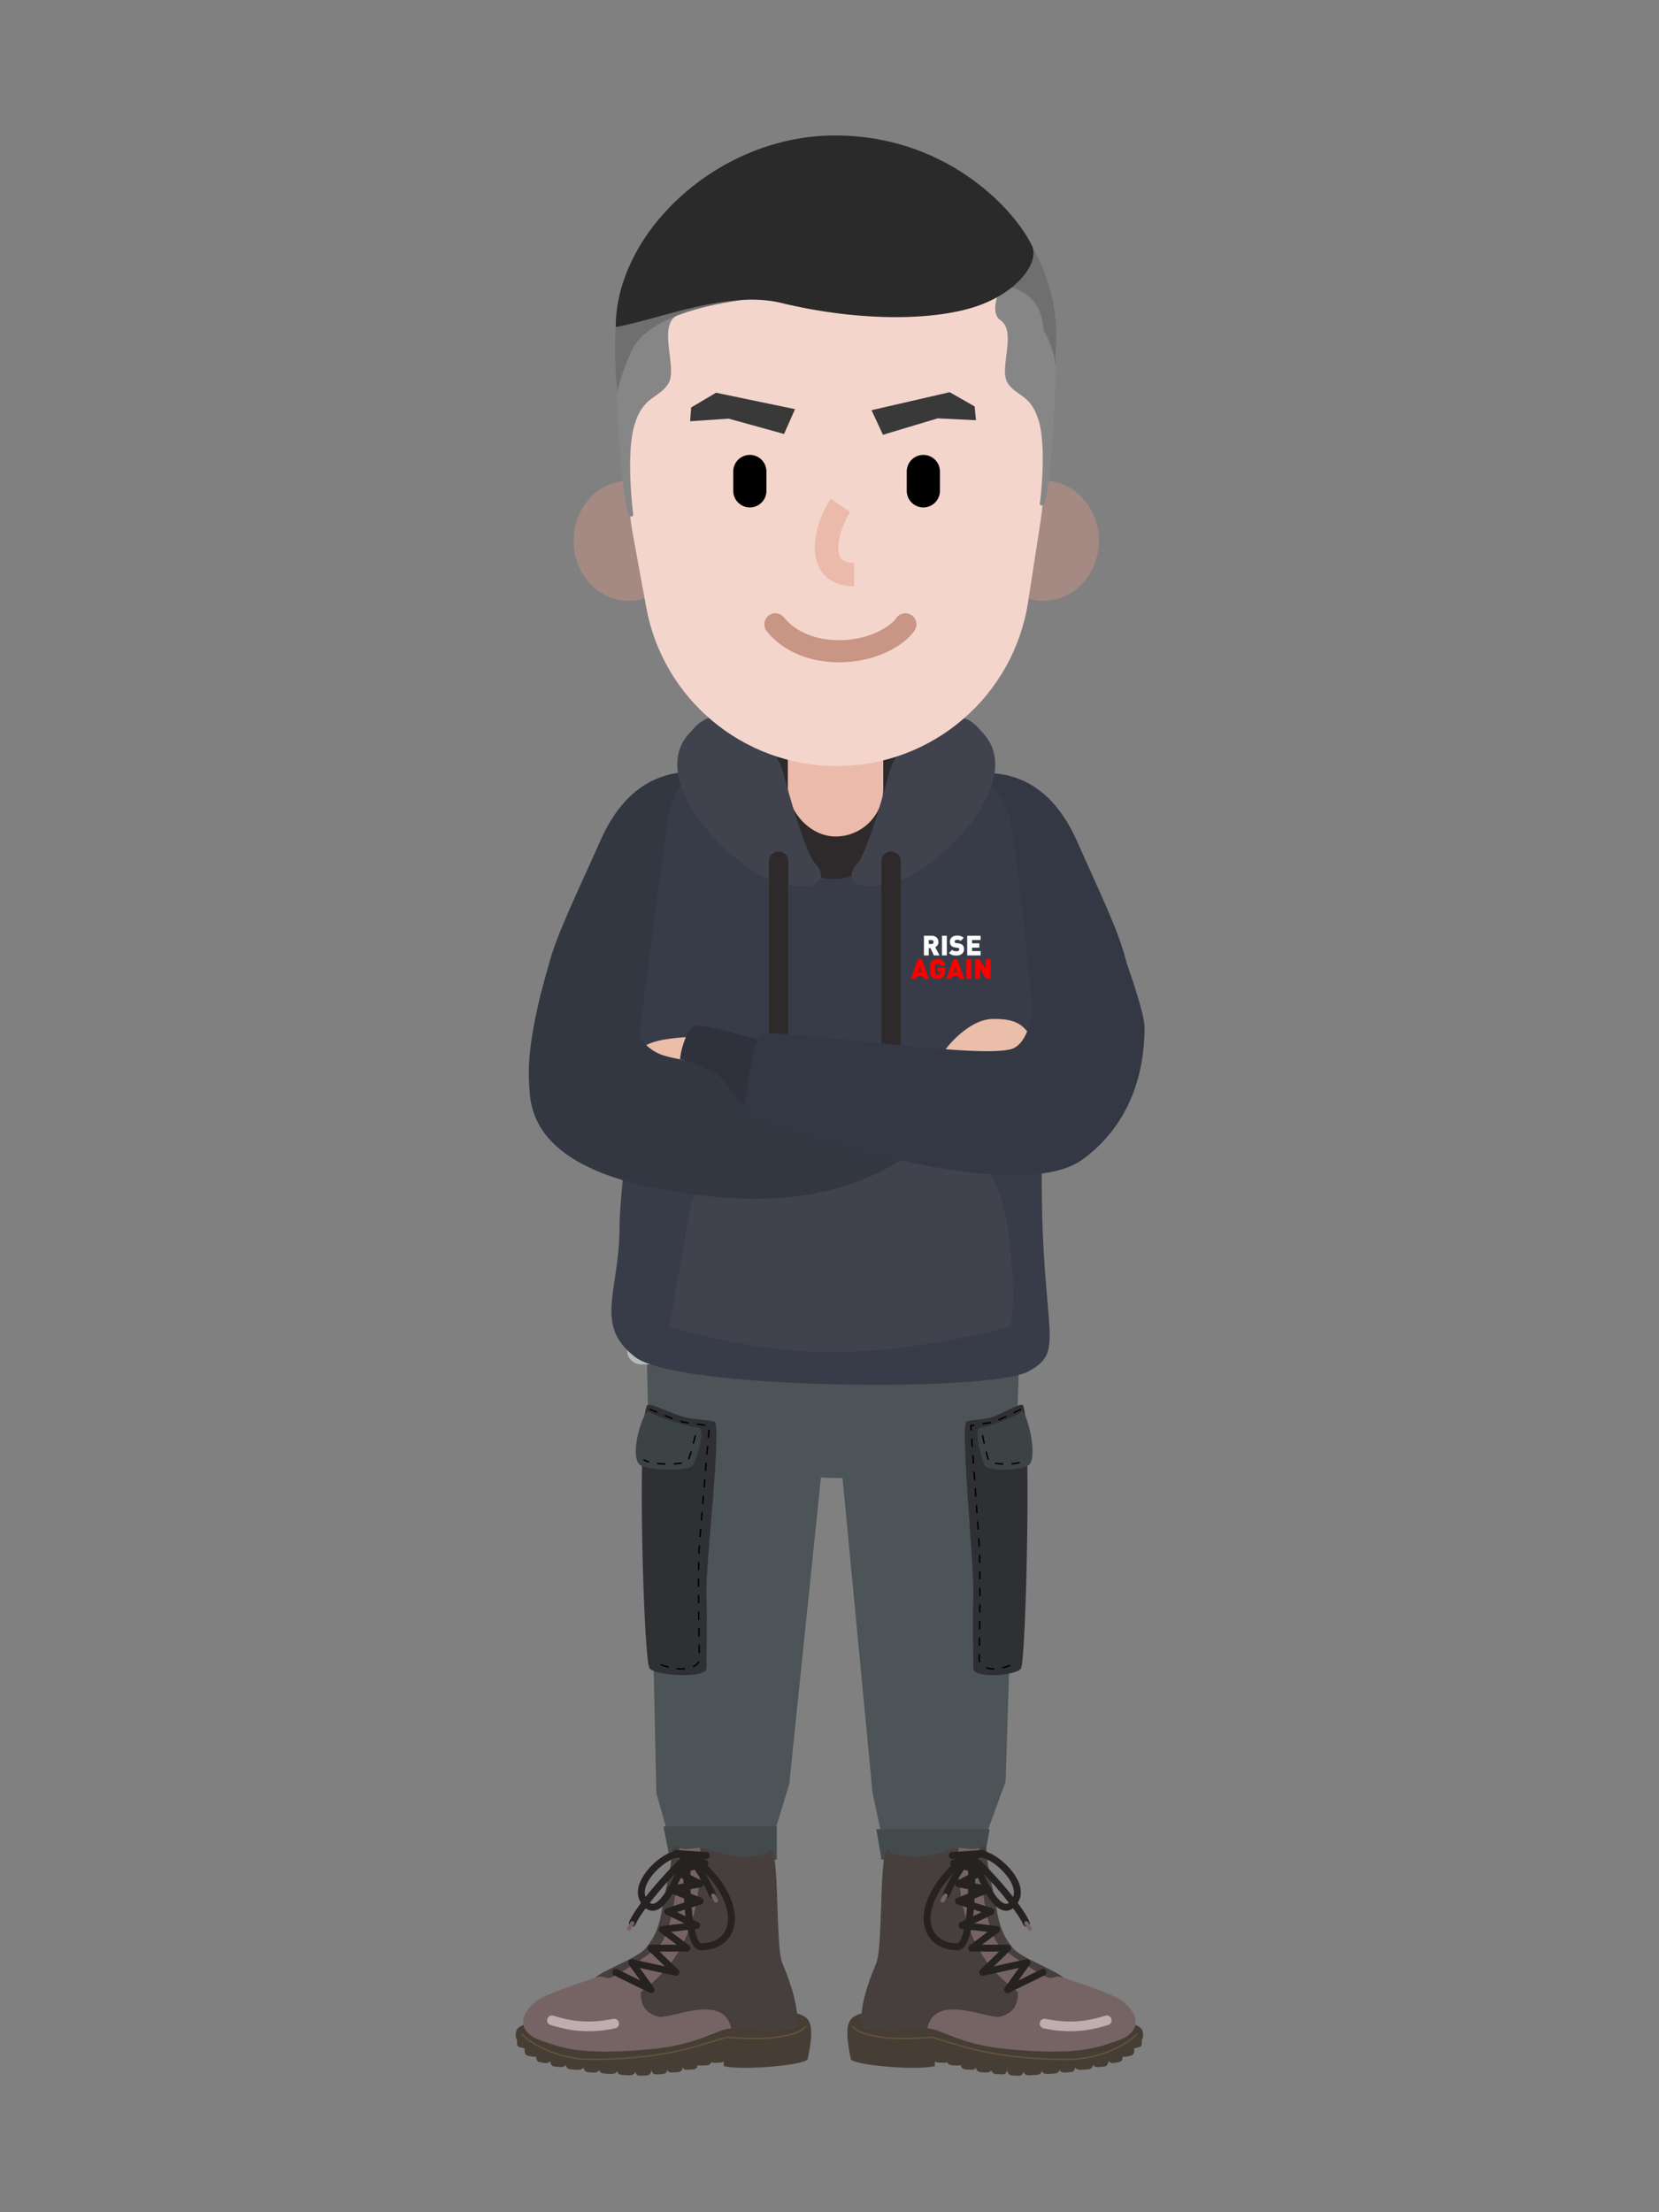 <svg width="1200" height="1600" viewBox="0 0 1200 1600" fill="none" xmlns="http://www.w3.org/2000/svg">
<rect x="0" y="0" width="1200" height="1600" fill="#808080" stroke="none"/>
<path d="M674.545 1205.77V1433.77" stroke="#EBBAAA" stroke-width="44" stroke-linecap="round" stroke-linejoin="bevel"/>
<path d="M526.545 1205.77V1451.27" stroke="#EBBAAA" stroke-width="44" stroke-linecap="round" stroke-linejoin="bevel"/>
<path d="M606.875 1069C670.388 1069 721.875 1042.81 721.875 1010.5C721.875 978.191 670.388 952 606.875 952C543.362 952 491.875 978.191 491.875 1010.5C491.875 1042.81 543.362 1069 606.875 1069Z" fill="#4D5457"/>
<path d="M602.875 980.768H467.875L474.761 1296.99L482.761 1325.2H560.261L570.875 1290.5L602.875 980.768Z" fill="#4D5457"/>
<path d="M601.59 986.789H737.047L727.375 1288.5L714.375 1324.23L638.375 1330.92L631.114 1296.5L601.59 986.789Z" fill="#4D5457"/>
<path d="M479.875 1321H561.875V1345H484.618L479.875 1321Z" fill="#434A4C"/>
<path d="M633.875 1323H715.875L711.875 1345H637.618L633.875 1323Z" fill="#434A4C"/>
<path d="M457.545 939.768H747.545L751.369 975.71C751.997 981.618 747.366 986.768 741.425 986.768H463.665C457.724 986.768 453.093 981.618 453.721 975.71L457.545 939.768Z" fill="#B2BDC0"/>
<path d="M434.559 607.418C458.74 553.111 498.26 557.209 515.052 559.266L483.706 747.49L389.376 806C370.875 780.5 395.308 704.221 396.875 698C402.149 677.068 415.918 649.283 434.559 607.418Z" fill="#333742"/>
<path d="M778.936 608.173C754.755 553.866 715.235 557.964 698.443 560.021L729.789 748.245L820.375 713.5C817.875 705.5 815.943 700.721 814.375 694.5C809.102 673.568 797.577 650.038 778.936 608.173Z" fill="#343844"/>
<path d="M483.171 592.565C487.327 562.327 512.69 540.151 543.223 539.813L612.202 539.049L675.76 545.745C704.819 548.807 728.395 571.378 732.222 600.434C740.562 663.755 753.507 774.516 753.507 851.947C753.507 966.171 771.669 977.096 743.549 992.062C715.43 1007.03 490.464 1004.92 459.749 981.719C429.034 958.515 448.132 934.342 448.131 886.964C448.131 852.061 471.084 680.493 483.171 592.565Z" fill="#383C48"/>
<ellipse cx="603.25" cy="570.401" rx="49.375" ry="65.401" fill="#2E2A2B"/>
<rect x="569.875" y="490" width="69" height="115" rx="34.5" fill="#EBBAAA"/>
<path d="M566.382 639.447C533.799 633.117 463.541 564.276 500.197 528.67C523.617 498.997 561.291 538.561 566.382 558.342C570.455 574.168 581.656 613.071 588.783 623.621C596.929 631.204 598.966 645.777 566.382 639.447Z" fill="#40424E"/>
<path d="M643.368 639.447C675.952 633.117 746.21 564.276 709.553 528.67C686.134 498.997 648.459 538.561 643.368 558.342C639.295 574.168 628.095 613.071 620.967 623.621C612.821 631.204 610.785 645.777 643.368 639.447Z" fill="#40424E"/>
<path d="M563.182 622.866L563.182 762.437" stroke="#2E2A2B" stroke-width="14" stroke-linecap="round"/>
<path d="M563.182 760.775L563.182 773.237" stroke="#40424E" stroke-width="10" stroke-linecap="round"/>
<path d="M644.505 622.866L644.505 783.537" stroke="#2E2A2B" stroke-width="14" stroke-linecap="round"/>
<path d="M644.505 781.477L644.505 795.896" stroke="#40424E" stroke-width="10" stroke-linecap="round"/>
<path opacity="0.5" d="M754.875 434.554C776.966 434.554 794.875 415.078 794.875 391.054C794.875 367.029 776.966 347.554 754.875 347.554C732.784 347.554 714.875 367.029 714.875 391.054C714.875 415.078 732.784 434.554 754.875 434.554Z" fill="#C99584"/>
<path opacity="0.5" d="M454.875 434.554C432.784 434.554 414.875 415.078 414.875 391.054C414.875 367.029 432.784 347.554 454.875 347.554C476.966 347.554 494.875 367.029 494.875 391.054C494.875 415.078 476.966 434.554 454.875 434.554Z" fill="#C99584"/>
<path d="M454.875 294.322C454.875 211.48 522.032 144.322 604.875 144.322C687.718 144.322 754.875 211.48 754.875 294.322V349.168C754.875 358.079 754.194 366.976 752.837 375.783L743.67 435.289C733.144 503.619 674.345 554.054 605.209 554.054C537.541 554.054 479.545 505.687 467.392 439.119L457.717 386.123C455.826 375.765 454.875 365.257 454.875 354.728V294.322Z" fill="#F4D5CC"/>
<path d="M445.375 249.054C444.705 188.044 498.378 168.054 488.876 179.554C479.375 191.053 501.878 219.554 488.876 228.554C475.875 237.554 490.376 266.555 483.376 277.555C476.376 288.555 465.201 286.055 458.876 307.555C452.551 329.055 457.876 370.912 457.876 370.912C458.376 372.055 457.876 373.555 456.876 373.555C455.876 373.555 454.376 373.055 453.969 370.912C453.969 370.912 446.375 340.054 445.375 249.054Z" fill="#868686"/>
<path d="M763.869 250.588C764.488 194.25 714.945 175.792 723.715 186.411C732.485 197.03 711.714 223.347 723.715 231.658C735.716 239.969 722.331 266.748 728.793 276.906C735.254 287.063 745.569 284.755 751.408 304.608C757.246 324.462 752.331 363.113 752.331 363.113C751.869 364.169 752.331 365.554 753.254 365.554C754.177 365.554 755.561 365.092 755.936 363.113C755.936 363.113 762.946 334.619 763.869 250.588Z" fill="#868686"/>
<path d="M609.875 212.554C526.874 212.554 469.662 226.054 456.875 253.742C444.088 281.43 447.015 290.054 446.375 282.554C445.736 275.054 444.875 266.68 444.875 251.554C444.875 153.366 513.375 138.552 575.375 144.553C637.375 150.553 685.736 212.554 609.875 212.554Z" fill="#706F6F"/>
<path d="M599.199 212.063C675.348 212.063 751.735 183.399 754.875 239.053C766.875 258.053 762.375 280.054 763.875 249.053C770.335 115.554 566.875 25.681 462.875 181.181C462.875 181.181 523.042 212.063 599.199 212.063Z" fill="#706F6F"/>
<path d="M607.875 365.554C597.875 380.554 587.875 415.554 617.875 415.554" stroke="#EBBAAA" stroke-width="17"/>
<path d="M667.875 341V355" stroke="black" stroke-width="24" stroke-linecap="round"/>
<path d="M542.375 341V355" stroke="black" stroke-width="24" stroke-linecap="round"/>
<path d="M564.875 219.054C526.375 209.68 476.375 231.054 445.375 236.554C445.375 169.054 517.375 100.054 599.875 98.054C682.375 96.054 733.375 150.554 746.375 177.554C751.431 188.054 739.875 207.482 712.875 219.054C681.375 232.554 622.375 233.054 564.875 219.054Z" fill="#2B2A2A"/>
<path d="M638.656 314.46L630.401 296.673L686.909 283.66L704.988 293.964L705.953 303.917L678.195 302.589L638.656 314.46Z" fill="#393939"/>
<path d="M567.132 313.878L575.068 295.931L517.923 284.037L499.944 294.696L499.181 304.667L527.09 302.791L567.132 313.878Z" fill="#393939"/>
<path d="M560.875 451.554C565.875 458.054 580.075 471 606.875 471C633.675 471 650.875 458.054 654.875 451.554" stroke="#C99584" stroke-width="16" stroke-linecap="round"/>
<path d="M498.765 876.931C503.64 849.769 527.273 830 554.869 830H602.466H687.885C694.409 830 701.04 831.101 705.84 835.52C713.911 842.948 725.695 859.567 729.915 894.949C736.576 950.801 729.915 959.897 729.915 959.897C729.915 959.897 661.223 978 602.466 978C543.709 978 483.875 959.897 483.875 959.897L495.532 894.949L498.765 876.931Z" fill="#40424E"/>
<path d="M679.575 691L676.495 685.06C677.615 684.5 678.815 683.28 678.815 681.34C678.815 679 677.115 676.76 673.955 676.76H668.315V691H671.815V685.7H672.995L675.515 691H679.575ZM675.315 681.34C675.315 682.08 674.755 682.78 673.795 682.78H671.815V679.9H673.795C674.755 679.9 675.315 680.6 675.315 681.34ZM684.862 691V676.76H681.362V691H684.862ZM697.309 686.64C697.309 685.32 697.009 684.26 696.249 683.52C695.649 682.92 694.729 682.52 693.449 682.34L691.729 682.1C691.229 682.04 690.929 681.86 690.749 681.68C690.529 681.46 690.469 681.2 690.469 681.02C690.469 680.4 690.969 679.7 692.189 679.7C692.809 679.7 693.989 679.64 694.889 680.54L697.089 678.34C695.869 677.12 694.329 676.64 692.289 676.64C689.049 676.64 687.089 678.54 687.089 681.14C687.089 682.36 687.409 683.32 688.069 684C688.709 684.66 689.669 685.08 690.929 685.26L692.649 685.5C693.109 685.56 693.409 685.7 693.589 685.88C693.789 686.1 693.869 686.38 693.869 686.72C693.869 687.54 693.209 688 691.829 688C690.689 688 689.389 687.74 688.649 687L686.409 689.24C687.849 690.72 689.629 691.12 691.809 691.12C694.809 691.12 697.309 689.54 697.309 686.64ZM709.284 691V687.88H703.104V685.38H708.384V682.26H703.104V679.88H709.284V676.76H699.604V691H709.284Z" fill="white"/>
<path d="M671.935 708L666.755 693.76H664.055L658.875 708H662.535L663.235 705.88H667.615L668.275 708H671.935ZM666.695 702.96H664.215L665.495 699.16L666.695 702.96ZM683.706 701.78V699.8H678.126V702.72H680.226V702.92C680.226 703.46 680.086 704.04 679.686 704.44C679.366 704.78 678.866 705 678.126 705C677.486 705 677.006 704.74 676.746 704.4C676.426 703.98 676.226 703.48 676.226 700.88C676.226 698.28 676.426 697.8 676.746 697.38C677.006 697.04 677.486 696.76 678.126 696.76C679.326 696.76 679.886 697.28 680.166 698.36H683.686C683.346 696.02 681.786 693.64 678.126 693.64C676.406 693.64 675.206 694.2 674.166 695.24C672.666 696.74 672.726 698.74 672.726 700.88C672.726 703.02 672.666 705.02 674.166 706.52C675.206 707.56 676.466 708.12 678.126 708.12C679.686 708.12 681.046 707.78 682.266 706.52C683.346 705.42 683.706 704.08 683.706 701.78ZM697.56 708L692.38 693.76H689.68L684.5 708H688.16L688.86 705.88H693.24L693.9 708H697.56ZM692.32 702.96H689.84L691.12 699.16L692.32 702.96ZM702.506 708V693.76H699.006V708H702.506ZM716.513 708V693.76H713.013V700.92L708.453 693.76H705.393V708H708.893V700.84L713.453 708H716.513Z" fill="#FF0000"/>
<path d="M717.375 737C703.375 737.4 689.208 751.834 683.875 759C683.875 770.5 717.375 783 732.875 781.5C748.375 780 749.375 753.5 744.375 747.5C739.375 741.5 734.875 736.5 717.375 737Z" fill="#EBBEAA"/>
<path d="M466.374 756.5C474.874 751 495.874 750 500.374 750C502.874 757.167 504.674 771.8 491.874 773C475.874 774.5 457.874 762 466.374 756.5Z" fill="#EBBEAA"/>
<path d="M479.875 860.5C387.342 843.713 383.042 803.335 382.875 784.002C388.075 712.002 458.375 717.5 463.375 752C475.375 764.166 478.604 763.547 506.875 769.001C535.375 774.5 567.375 776 620.375 759.5L676.875 821.5C640.375 849 592.875 881 479.875 860.5Z" fill="#333742"/>
<path d="M827.875 743C827.875 729.08 806.74 672.986 795.375 645.5L743.875 679.351C751.813 695.285 751.216 751.838 732.166 758.53C708.353 766.896 558.44 742.397 550.323 748.372C543.828 753.153 537.875 792.789 537.875 804.54C588.747 824.856 737.577 871.463 783.038 838.599C806.945 821.317 827.875 790.802 827.875 743Z" fill="#343844"/>
<path d="M501.875 742C505.475 740 534.375 747.833 548.375 752C544.375 755.2 539.375 794.166 538.875 799.5C534.875 799.833 525.875 781.615 518.375 777C508.875 771.154 498.208 767.667 491.875 766C492.042 764.5 492.575 760.8 493.375 758C494.375 754.5 497.375 744.5 501.875 742Z" fill="#2F323D"/>
<path d="M495.795 1025.17C488.291 1023.57 471.264 1014.67 468.378 1016.17C460.442 1023.17 465.492 1201.17 469.821 1206.67C474.15 1212.17 510.946 1214.17 510.946 1206.67C510.946 1199.17 511.668 1173.17 510.946 1152.67C510.225 1132.17 522.49 1029.67 516.718 1028.17C510.946 1026.67 505.174 1027.17 495.795 1025.17Z" fill="#2F3034"/>
<path d="M505.173 1032.67C499.401 1032.17 475.591 1025.17 468.377 1020.67C463.326 1025.17 454.668 1056.17 464.048 1060.17C473.427 1064.17 497.958 1063.67 500.844 1060.17C503.73 1056.67 510.945 1033.17 505.173 1032.67Z" fill="#3B4345"/>
<path d="M503.009 1038.17C501.566 1044 498.392 1055.97 497.237 1057.17C495.794 1058.67 472.707 1060.67 465.492 1055.67" stroke="black" stroke-dasharray="6 6"/>
<path d="M469.821 1019.17C476.314 1022 490.455 1027.87 495.073 1028.67C499.691 1029.47 509.022 1030.67 513.11 1031.17C511.186 1053.5 507.05 1101.97 505.895 1117.17C504.452 1136.17 505.895 1198.17 505.895 1200.67C505.895 1203.17 498.681 1212.17 475.593 1203.17" stroke="black" stroke-dasharray="6 6"/>
<path d="M716.732 1025.17C723.029 1023.57 737.318 1014.67 739.739 1016.17C746.399 1023.17 742.161 1201.17 738.528 1206.67C734.895 1212.17 704.018 1214.17 704.018 1206.67C704.018 1199.17 703.413 1173.17 704.018 1152.67C704.623 1132.17 694.331 1029.67 699.175 1028.17C704.018 1026.67 708.862 1027.17 716.732 1025.17Z" fill="#2F3034"/>
<path d="M708.862 1032.67C713.705 1032.17 733.685 1025.17 739.739 1020.67C743.977 1025.17 751.242 1056.17 743.372 1060.17C735.501 1064.17 714.916 1063.67 712.494 1060.17C710.072 1056.67 704.018 1033.17 708.862 1032.67Z" fill="#3B4345"/>
<path d="M710.677 1038.17C711.888 1044 714.552 1055.97 715.52 1057.17C716.731 1058.67 736.105 1060.67 742.16 1055.67" stroke="black" stroke-dasharray="6 6"/>
<path d="M738.528 1019.17C733.079 1022 721.213 1027.87 717.338 1028.67C713.463 1029.47 705.633 1030.67 702.202 1031.17C703.816 1053.5 707.288 1101.97 708.256 1117.17C709.467 1136.17 708.256 1198.17 708.256 1200.67C708.256 1203.17 714.311 1212.17 733.685 1203.17" stroke="black" stroke-dasharray="6 6"/>
<path d="M373.02 1472.5C373.516 1469.3 372.072 1467.09 379.571 1464.09C387.071 1461.09 475.571 1476.59 475.571 1476.59C498.353 1474.74 559.543 1444.87 582.071 1458.59C589.198 1462.93 586.783 1476.68 584.152 1489.55C579.942 1493.84 537.352 1497.59 523.543 1494.38C523.543 1486.87 522.468 1482.04 522.468 1482.04C522.468 1482.04 514.102 1487.45 505.071 1489.55C486.652 1493.84 484.07 1494 427.02 1494C381.263 1489.71 372.523 1475.7 373.02 1472.5Z" fill="#463E35"/>
<path d="M506.427 1336.5C511.302 1336.5 539.745 1351.43 554.503 1339.85C556.125 1338.58 559.426 1339.62 559.429 1341.68C559.456 1361.58 559.75 1396.18 562.73 1409.9C565.887 1424.44 568.552 1422.36 571.709 1435.86C573.895 1445.21 580.974 1467.02 571.709 1467.02H529.455C519.458 1467.02 505.956 1478.63 472.665 1481.89C417.402 1487.31 403.898 1479.89 392.864 1476.39C367.758 1468.43 380.499 1450.21 392.864 1444.39C410.978 1435.86 436.939 1429.46 450.144 1422.39C460.427 1416.89 463.958 1415.18 469.237 1409.39C477.941 1399.85 485.587 1349.66 486.769 1336.55C486.851 1335.64 488.132 1335.17 488.911 1335.65C494.06 1338.82 501.594 1336.5 506.427 1336.5Z" fill="#766464"/>
<path d="M399.257 1461.22C408.587 1464.04 422.822 1468.06 444.236 1463.57" stroke="#BDAFAF" stroke-width="7" stroke-linecap="round"/>
<path d="M463.427 1441C473.218 1432 508.927 1411.89 506.427 1336.5C510.67 1336.5 520.927 1342 536.427 1343C552.704 1342.51 552.437 1341.04 556.748 1338.6C556.865 1338.53 557 1338.43 557.111 1338.36C563.872 1333.81 560.831 1406.51 565.683 1419.39C569.6 1429.79 576.943 1445.39 576.943 1464.39C573.516 1470.39 539.736 1467.39 528.965 1467.39C523.927 1440.5 484.427 1461 475.927 1458.5C468.466 1456.31 463.427 1452 463.427 1441Z" fill="#473E3E"/>
<path d="M475.427 1408.6C486.627 1399.8 490.927 1357 491.427 1336.5C489.427 1336 488.927 1334.6 487.427 1335.1C485.927 1335.6 485.927 1341.6 485.427 1346.6C484.88 1352.08 480.927 1369.1 478.927 1380.6C476.927 1392.1 474.927 1399.1 467.427 1408.6C461.427 1416.2 437.927 1424 430.427 1430.5C431.26 1430.33 433.427 1429.2 435.427 1429.6C437.927 1430.1 437.427 1430.6 440.427 1430.6C443.427 1430.6 461.427 1419.6 475.427 1408.6Z" fill="#473E3E"/>
<path d="M445.427 1426.5L470.927 1439L456.927 1419.5L488.927 1426.5L470.927 1409H496.927L478.927 1395.5L503.927 1392.5L482.927 1382.5L506.427 1375L484.927 1366.5L506.427 1362.5L488.927 1353.5L509.927 1347.5L488.927 1340.5L510.876 1342" stroke="#272222" stroke-width="5" stroke-linecap="round" stroke-linejoin="round"/>
<path d="M495.875 1344C483.542 1355.33 462.375 1379.5 457.375 1391" stroke="#272222" stroke-width="5" stroke-linecap="round"/>
<path d="M457.375 1391C456.375 1392.5 455.875 1393.5 454.875 1395" stroke="#766464" stroke-width="3" stroke-linecap="round"/>
<path d="M499.875 1344.5C503.208 1348.67 510.975 1359.7 515.375 1370.5" stroke="#272222" stroke-width="5" stroke-linecap="round"/>
<path d="M515.875 1371C516.375 1372 517.375 1373.5 517.875 1374.5" stroke="#766464" stroke-width="3" stroke-linecap="round"/>
<path d="M381.778 1486.77C378.237 1485.94 379.431 1479.99 380.858 1476.08C383.788 1476.93 389.708 1480.34 389.655 1482.83C389.523 1489.14 386.204 1487.8 381.778 1486.77Z" fill="#463E35"/>
<path d="M374.652 1480.04C373.346 1479.34 373.905 1472.02 375.87 1468.18C380.527 1469.24 382.886 1474.75 382.886 1474.75C382.886 1474.75 384.33 1478.8 381.176 1481.22C379.898 1481.69 376.635 1481.09 374.652 1480.04Z" fill="#463E35"/>
<path d="M390.11 1491.33C386.158 1490.54 388.078 1482.49 389.532 1478.57C392.808 1479.4 399.232 1482.3 398.715 1487.33C398.069 1493.62 395.05 1492.33 390.11 1491.33Z" fill="#463E35"/>
<path d="M400.983 1494.64C396.606 1494.25 397.791 1486.05 398.931 1482C402.579 1482.49 409.875 1484.72 409.875 1489.78C409.875 1496.1 406.456 1495.12 400.983 1494.64Z" fill="#463E35"/>
<path d="M412.501 1496.64C407.394 1496.25 408.777 1488.05 410.107 1484C414.363 1484.49 422.875 1486.72 422.875 1491.78C422.875 1498.1 418.886 1497.12 412.501 1496.64Z" fill="#463E35"/>
<path d="M424.983 1498.64C420.606 1498.25 421.791 1490.05 422.931 1486C426.579 1486.49 433.875 1488.72 433.875 1493.78C433.875 1500.1 430.456 1499.12 424.983 1498.64Z" fill="#463E35"/>
<path d="M436.501 1499.64C431.394 1499.25 432.777 1491.05 434.107 1487C438.363 1487.49 446.875 1489.72 446.875 1494.78C446.875 1501.1 442.886 1500.12 436.501 1499.64Z" fill="#463E35"/>
<path d="M449.501 1500.64C444.394 1500.25 445.777 1492.05 447.107 1488C451.363 1488.49 459.875 1490.72 459.875 1495.78C459.875 1502.1 455.886 1501.12 449.501 1500.64Z" fill="#463E35"/>
<path d="M462.708 1501.27C458.314 1501.37 458.575 1493.09 459.254 1488.94C460.731 1488.97 466.627 1487.28 468.639 1487.88C471.64 1488.79 470.661 1492.44 471 1495.45C471.707 1501.73 468.2 1501.14 462.708 1501.27Z" fill="#463E35"/>
<path d="M474.415 1500.27C470.021 1500.37 470.282 1492.09 470.961 1487.94C472.438 1487.97 478.334 1486.28 480.346 1486.88C483.347 1487.79 482.368 1491.44 482.707 1494.45C483.414 1500.73 479.907 1500.14 474.415 1500.27Z" fill="#463E35"/>
<path d="M485.415 1498.92C481.021 1499.02 481.282 1490.74 481.961 1486.59C483.438 1486.62 489.334 1484.92 491.346 1485.53C494.347 1486.44 493.368 1490.08 493.707 1493.09C494.414 1499.37 490.907 1498.79 485.415 1498.92Z" fill="#463E35"/>
<path d="M496.415 1496.92C492.021 1497.02 492.282 1488.74 492.961 1484.59C494.438 1484.62 500.334 1482.92 502.346 1483.53C505.347 1484.44 504.368 1488.08 504.707 1491.09C505.414 1497.37 501.907 1496.79 496.415 1496.92Z" fill="#463E35"/>
<path d="M506.415 1493.92C502.021 1494.02 502.282 1485.74 502.961 1481.59C504.438 1481.62 510.334 1479.92 512.346 1480.53C515.347 1481.44 514.368 1485.08 514.707 1488.09C515.414 1494.37 511.907 1493.79 506.415 1493.92Z" fill="#463E35"/>
<path d="M516.415 1491.92C512.021 1492.02 512.282 1483.74 512.961 1479.59C514.438 1479.62 520.334 1477.92 522.346 1478.53C525.347 1479.44 524.368 1483.08 524.707 1486.09C525.414 1492.37 521.907 1491.79 516.415 1491.92Z" fill="#463E35"/>
<path d="M377.426 1471C382.926 1477.5 402.926 1489.5 427.426 1489.5C460.941 1489.5 486.426 1485 501.926 1480.5C514.326 1476.9 522.759 1474.33 525.426 1473.5C533.259 1474.17 551.426 1475.1 561.426 1473.5C573.926 1471.5 578.926 1470 582.926 1465.5" stroke="#67513B"/>
<path d="M490.484 1341C480.484 1341.17 458.736 1361 464.984 1373.5C474.983 1393.5 491.484 1358 494.484 1344" stroke="#272222" stroke-width="5" stroke-linecap="round"/>
<path d="M497.628 1344C495.961 1351.83 496.247 1408 507.128 1408C533.127 1408 540.627 1377.5 504.127 1345.5" stroke="#272222" stroke-width="5" stroke-linecap="round"/>
<path d="M826.855 1472.5C826.358 1469.3 827.804 1467.09 820.297 1464.09C812.789 1461.09 724.195 1476.59 724.195 1476.59C701.388 1474.74 640.134 1444.87 617.581 1458.59C610.446 1462.93 612.864 1476.68 615.498 1489.55C619.713 1493.84 662.348 1497.59 676.172 1494.38C676.172 1486.87 677.248 1482.04 677.248 1482.04C677.248 1482.04 685.623 1487.45 694.663 1489.55C713.102 1493.84 715.687 1494 772.798 1494C818.603 1489.71 827.353 1475.7 826.855 1472.5Z" fill="#463E35"/>
<path d="M693.307 1336.5C688.426 1336.5 659.942 1351.43 645.171 1339.84C643.549 1338.57 640.251 1339.61 640.248 1341.68C640.222 1361.57 639.927 1396.18 636.943 1409.9C633.783 1424.44 631.115 1422.36 627.955 1435.86C625.767 1445.21 618.68 1467.02 627.955 1467.02H670.254C680.262 1467.02 693.779 1478.63 727.105 1481.89C782.426 1487.31 795.945 1479.89 806.991 1476.39C832.124 1468.43 819.369 1450.21 806.991 1444.39C788.857 1435.86 762.869 1429.46 749.65 1422.39C739.356 1416.89 735.821 1415.18 730.536 1409.39C721.823 1399.85 714.168 1349.66 712.986 1336.55C712.904 1335.64 711.623 1335.17 710.845 1335.65C705.69 1338.82 698.146 1336.5 693.307 1336.5Z" fill="#766464"/>
<path d="M800.59 1461.22C791.25 1464.04 777 1468.06 755.563 1463.57" stroke="#BDAFAF" stroke-width="7" stroke-linecap="round"/>
<path d="M736.352 1441C726.55 1432 690.804 1411.89 693.306 1336.5C689.059 1336.5 678.791 1342 663.274 1343C646.979 1342.51 647.247 1341.04 642.932 1338.6C642.815 1338.53 642.679 1338.43 642.568 1338.36C635.8 1333.81 638.844 1406.51 633.987 1419.39C630.066 1429.79 622.714 1445.39 622.714 1464.39C626.145 1470.39 659.962 1467.39 670.744 1467.39C675.788 1440.5 715.33 1461 723.839 1458.5C731.307 1456.31 736.352 1452 736.352 1441Z" fill="#473E3E"/>
<path d="M724.34 1408.6C713.128 1399.8 708.824 1357 708.323 1336.5C710.325 1336 710.826 1334.6 712.327 1335.1C713.829 1335.6 713.829 1341.6 714.33 1346.6C714.877 1352.08 718.834 1369.1 720.837 1380.6C722.839 1392.1 724.841 1399.1 732.349 1408.6C738.355 1416.2 761.88 1424 769.388 1430.5C768.554 1430.33 766.385 1429.2 764.383 1429.6C761.88 1430.1 762.381 1430.6 759.378 1430.6C756.374 1430.6 738.355 1419.6 724.34 1408.6Z" fill="#473E3E"/>
<path d="M754.372 1426.5L728.844 1439L742.859 1419.5L710.825 1426.5L728.844 1409H702.817L720.836 1395.5L695.809 1392.5L716.832 1382.5L693.307 1375L714.83 1366.5L693.307 1362.5L710.825 1353.5L689.803 1347.5L710.825 1340.5L688.853 1342" stroke="#272222" stroke-width="5" stroke-linecap="round" stroke-linejoin="round"/>
<path d="M703.869 1344C716.215 1355.33 737.404 1379.5 742.41 1391" stroke="#272222" stroke-width="5" stroke-linecap="round"/>
<path d="M742.41 1391C743.411 1392.5 743.912 1393.5 744.913 1395" stroke="#766464" stroke-width="3" stroke-linecap="round"/>
<path d="M699.864 1344.5C696.527 1348.67 688.752 1359.7 684.348 1370.5" stroke="#272222" stroke-width="5" stroke-linecap="round"/>
<path d="M683.848 1371C683.347 1372 682.346 1373.5 681.846 1374.5" stroke="#766464" stroke-width="3" stroke-linecap="round"/>
<path d="M818.088 1486.77C821.632 1485.94 820.437 1479.99 819.009 1476.08C816.076 1476.93 810.15 1480.34 810.202 1482.83C810.335 1489.14 813.658 1487.8 818.088 1486.77Z" fill="#463E35"/>
<path d="M825.221 1480.04C826.528 1479.34 825.969 1472.02 824.002 1468.18C819.34 1469.24 816.978 1474.75 816.978 1474.75C816.978 1474.75 815.533 1478.8 818.69 1481.22C819.97 1481.69 823.237 1481.09 825.221 1480.04Z" fill="#463E35"/>
<path d="M809.748 1491.33C813.704 1490.54 811.782 1482.49 810.327 1478.57C807.047 1479.4 800.616 1482.3 801.133 1487.33C801.78 1493.62 804.802 1492.33 809.748 1491.33Z" fill="#463E35"/>
<path d="M798.861 1494.64C803.244 1494.25 802.057 1486.05 800.916 1482C797.264 1482.49 789.96 1484.72 789.96 1489.78C789.96 1496.1 793.383 1495.12 798.861 1494.64Z" fill="#463E35"/>
<path d="M787.333 1496.64C792.445 1496.25 791.061 1488.05 789.729 1484C785.469 1484.49 776.948 1486.72 776.948 1491.78C776.948 1498.1 780.941 1497.12 787.333 1496.64Z" fill="#463E35"/>
<path d="M774.837 1498.64C779.22 1498.25 778.033 1490.05 776.891 1486C773.24 1486.49 765.936 1488.72 765.936 1493.78C765.936 1500.1 769.359 1499.12 774.837 1498.64Z" fill="#463E35"/>
<path d="M763.306 1499.64C768.419 1499.25 767.034 1491.05 765.702 1487C761.442 1487.49 752.921 1489.72 752.921 1494.78C752.921 1501.1 756.915 1500.12 763.306 1499.64Z" fill="#463E35"/>
<path d="M750.292 1500.64C755.405 1500.25 754.02 1492.05 752.689 1488C748.428 1488.49 739.907 1490.72 739.907 1495.78C739.907 1502.1 743.901 1501.12 750.292 1500.64Z" fill="#463E35"/>
<path d="M737.073 1501.27C741.471 1501.37 741.21 1493.09 740.53 1488.94C739.051 1488.97 733.15 1487.28 731.135 1487.88C728.13 1488.79 729.111 1492.44 728.772 1495.45C728.064 1501.73 731.574 1501.14 737.073 1501.27Z" fill="#463E35"/>
<path d="M725.353 1500.27C729.752 1500.37 729.491 1492.09 728.81 1487.94C727.332 1487.97 721.43 1486.28 719.416 1486.88C716.411 1487.79 717.392 1491.44 717.053 1494.45C716.345 1500.73 719.855 1500.14 725.353 1500.27Z" fill="#463E35"/>
<path d="M714.341 1498.92C718.739 1499.02 718.478 1490.74 717.798 1486.59C716.319 1486.62 710.418 1484.92 708.403 1485.53C705.398 1486.44 706.379 1490.08 706.04 1493.09C705.332 1499.37 708.842 1498.79 714.341 1498.92Z" fill="#463E35"/>
<path d="M703.33 1496.92C707.728 1497.02 707.467 1488.74 706.787 1484.59C705.309 1484.62 699.407 1482.92 697.393 1483.53C694.388 1484.44 695.368 1488.08 695.029 1491.09C694.321 1497.37 697.832 1496.79 703.33 1496.92Z" fill="#463E35"/>
<path d="M693.319 1493.92C697.717 1494.02 697.456 1485.74 696.776 1481.59C695.297 1481.62 689.396 1479.92 687.381 1480.53C684.376 1481.44 685.357 1485.08 685.018 1488.09C684.31 1494.37 687.821 1493.79 693.319 1493.92Z" fill="#463E35"/>
<path d="M683.307 1491.92C687.706 1492.02 687.445 1483.74 686.764 1479.59C685.286 1479.62 679.384 1477.92 677.37 1478.53C674.365 1479.44 675.346 1483.08 675.007 1486.09C674.299 1492.37 677.809 1491.79 683.307 1491.92Z" fill="#463E35"/>
<path d="M822.445 1471C816.939 1477.5 796.918 1489.5 772.392 1489.5C738.841 1489.5 713.329 1485 697.812 1480.5C685.399 1476.9 676.957 1474.33 674.287 1473.5C666.445 1474.17 648.259 1475.1 638.249 1473.5C625.736 1471.5 620.73 1470 616.726 1465.5" stroke="#67513B"/>
<path d="M709.266 1341C719.277 1341.17 741.047 1361 734.793 1373.5C724.783 1393.5 708.265 1358 705.261 1344" stroke="#272222" stroke-width="5" stroke-linecap="round"/>
<path d="M702.115 1344C703.783 1351.83 703.497 1408 692.604 1408C666.578 1408 659.07 1377.5 695.609 1345.5" stroke="#272222" stroke-width="5" stroke-linecap="round"/>
</svg>
